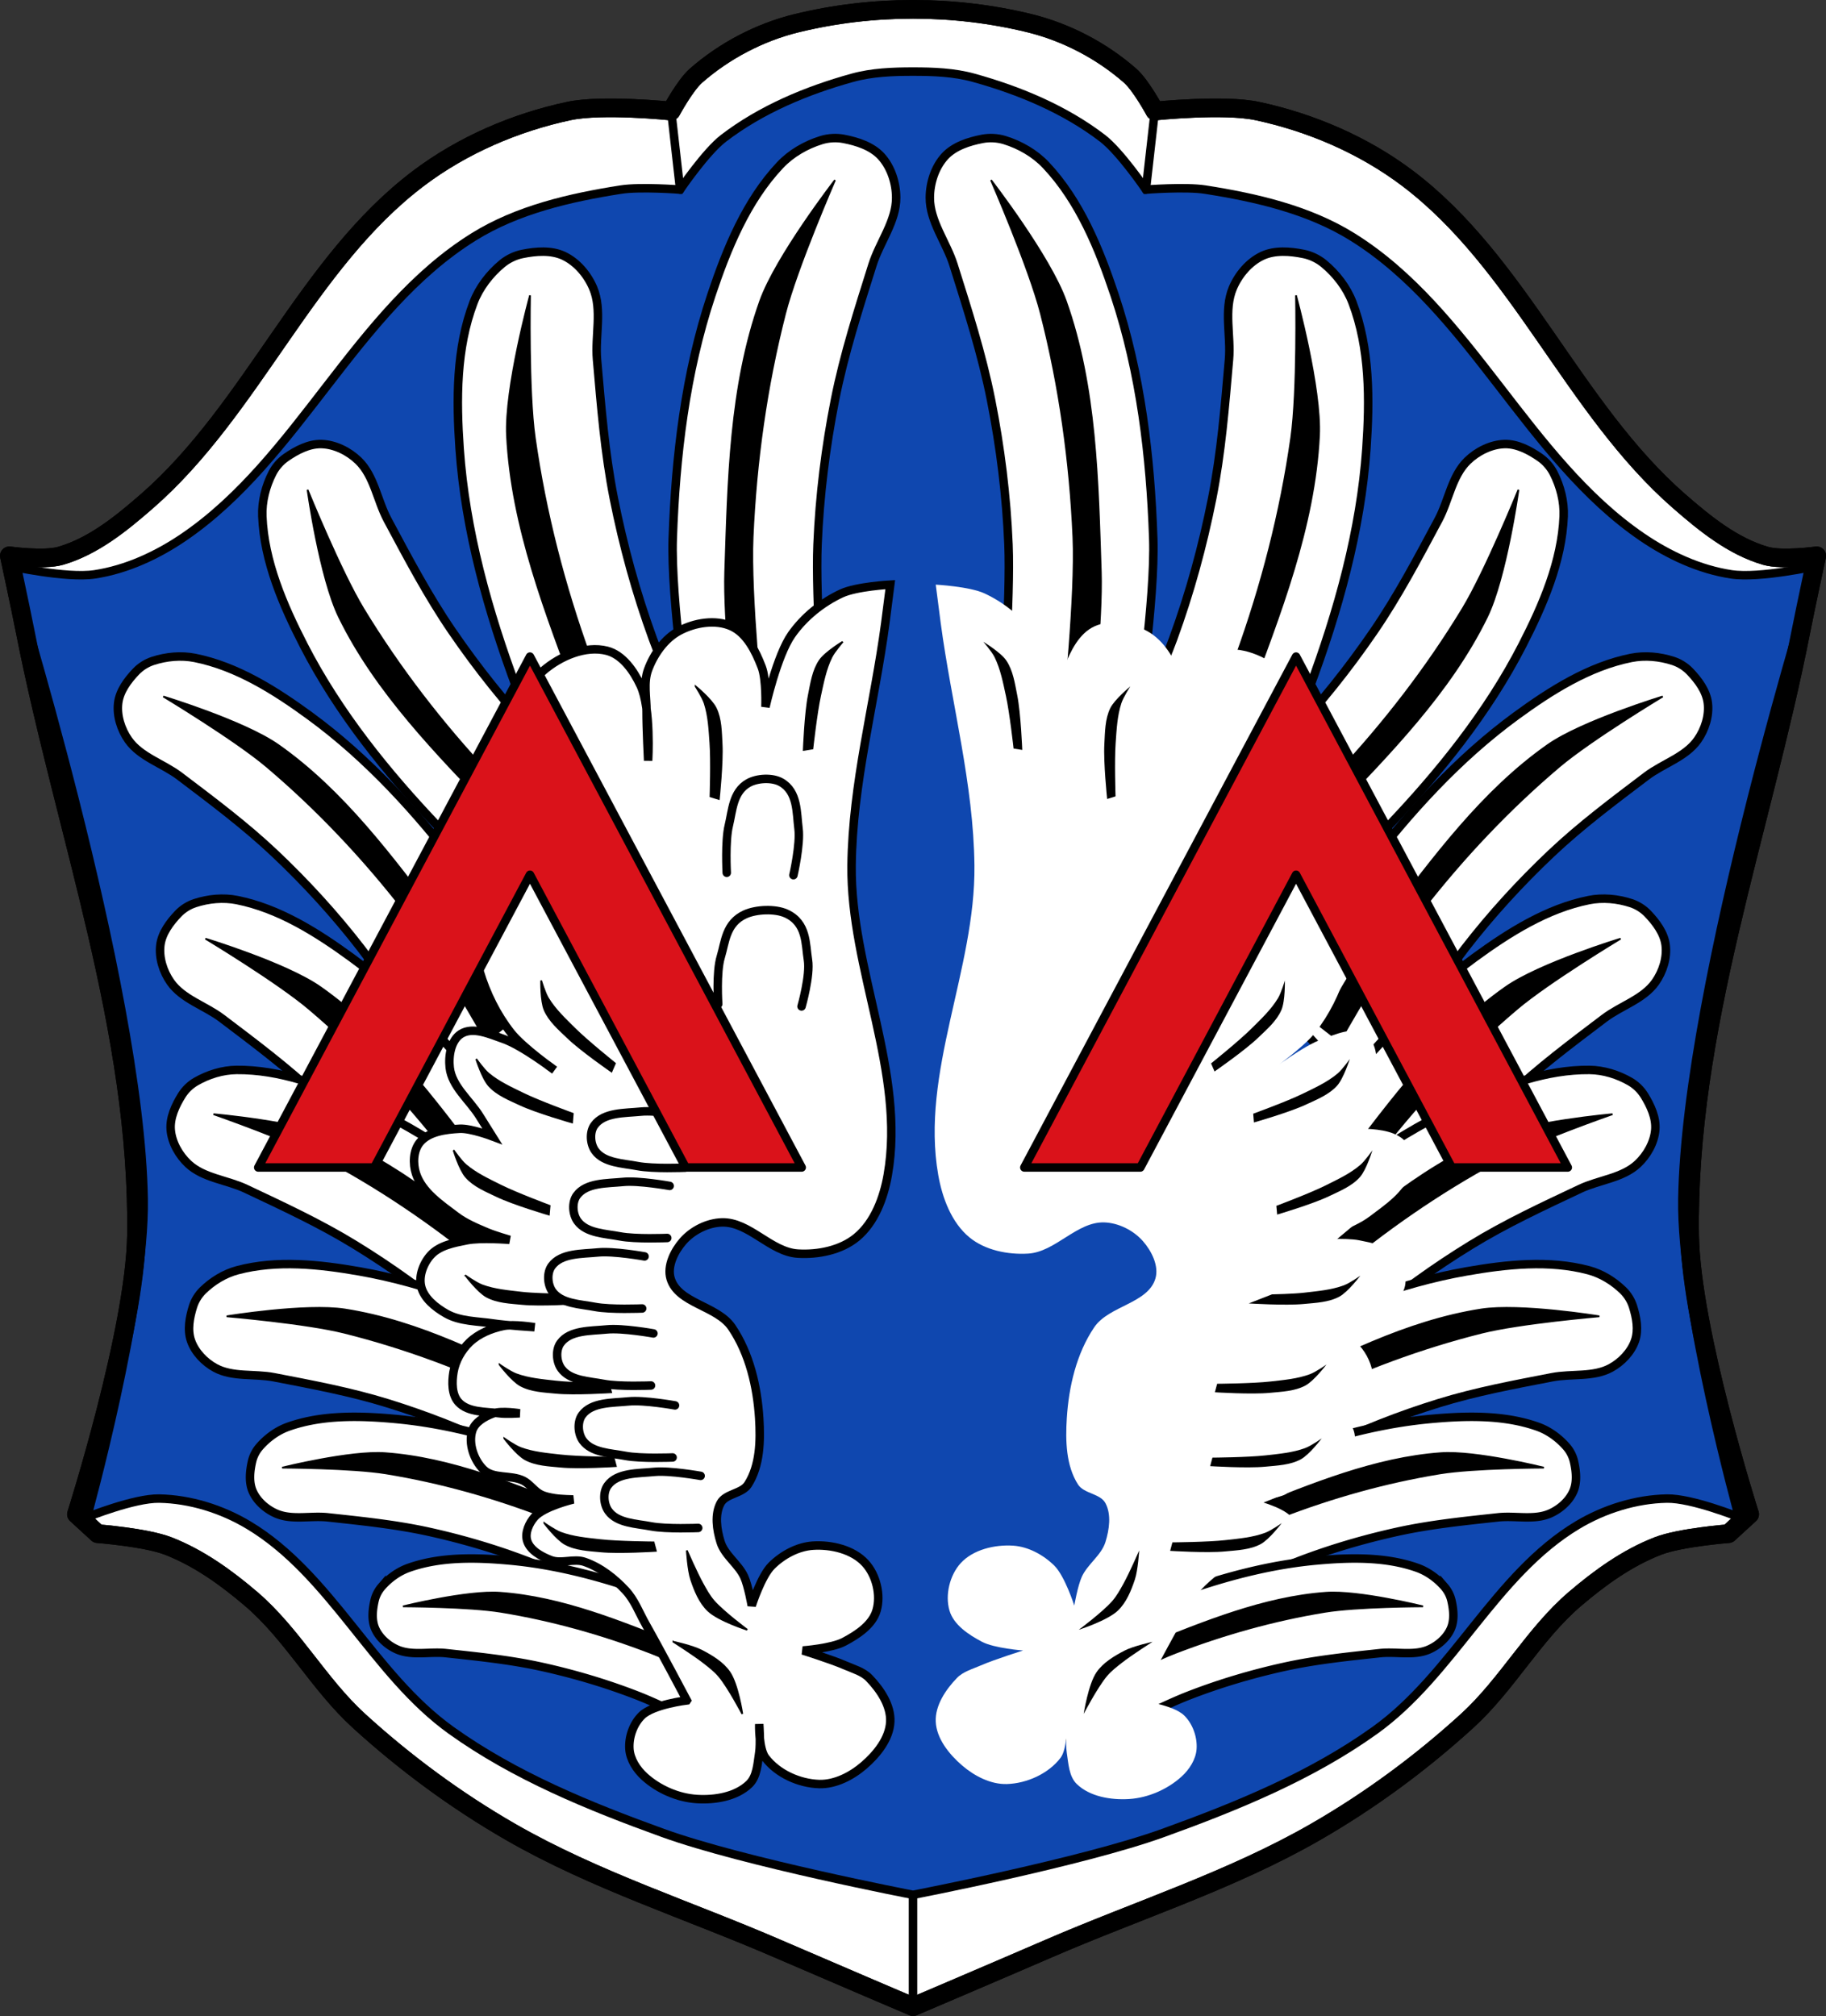 <svg xmlns="http://www.w3.org/2000/svg" width="1076.76" viewBox="0 0 1076.755 1188.76" xmlns:xlink="http://www.w3.org/1999/xlink"><rect x="0" y="0" width="1076.755" height="1188.76" fill="#333333" stroke="none"/><g fill-rule="evenodd" stroke="#000"><path d="M469.69 13.69c-21.664 5.313-42.562 16.246-59.32 30.963-6.365 5.588-14.572 20.816-14.572 20.816s-40.686-4.199-60.37 0c-31.59 6.74-62.67 20.11-88.46 39.549-66.27 49.94-97.77 135.9-160.28 190.46-15.15 13.229-31.677 26.665-50.998 32.26-9.663 2.8-30.18 0-30.18 0s6.425 29.8 9.367 44.754c23.288 118.38 67.37 235.31 65.57 355.95-.835 56.06-35.38 164.44-35.38 164.44l12.488 11.449s28.5 2.182 41.631 7.285c18.03 7.01 34.21 18.651 48.916 31.22 24.283 20.766 39.884 50.28 63.49 71.814 27.323 24.926 57.45 47.12 89.51 65.57 49.553 28.514 104.69 45.982 157.16 68.69 26.672 11.544 80.14 34.35 80.14 34.35s53.47-22.802 80.14-34.35c52.47-22.709 107.6-40.18 157.16-68.69 32.06-18.446 62.18-40.642 89.51-65.57 23.605-21.534 39.2-51.05 63.49-71.814 14.702-12.572 30.888-24.22 48.918-31.22 13.13-5.103 41.631-7.285 41.631-7.285l12.488-11.449s-34.552-108.38-35.387-164.44c-1.797-120.63 42.28-237.57 65.57-355.95 2.942-14.954 9.367-44.754 9.367-44.754s-20.52 2.8-30.18 0c-19.321-5.599-35.844-19.04-50.998-32.26-62.51-54.57-94.01-140.52-160.28-190.46-25.796-19.441-56.877-32.809-88.47-39.549-19.679-4.199-60.36 0-60.36 0s-8.207-15.228-14.572-20.816c-16.762-14.717-37.66-25.649-59.32-30.963-44.48-10.908-92.91-10.908-137.38 0z" fill="#fff" stroke-linejoin="round" stroke-width="11"/><g stroke-width="5"><path d="M502.67 45.848c-26.982 7.473-53.808 18.663-76.03 35.689-10.488 8.03-25.603 30.26-25.603 30.26s-23.417-1.802-34.914 0c-30.06 4.712-61.07 11.843-86.89 27.93-69.55 43.32-103.04 130.66-170.69 176.89-15.736 10.756-33.909 19.219-52.758 22.05-16.654 2.502-50.28-4.926-50.28-4.926s77.09 246 79.2 373.13c1.051 63.55-33.401 187.74-33.401 187.74s27.875-11.226 42.505-10.965c18.339.327 37.03 6.206 52.758 15.637 48.624 29.15 73.39 88.02 119.48 121.03 37.615 26.939 81.4 44.79 124.91 60.52 47.61 17.207 147.43 36.465 147.43 36.465s99.82-19.258 147.43-36.465c43.512-15.726 87.3-33.577 124.91-60.52 46.09-33.01 70.856-91.89 119.48-121.03 15.732-9.43 34.419-15.31 52.758-15.637 14.63-.261 42.505 10.965 42.505 10.965s-34.452-124.18-33.401-187.74c2.103-127.13 79.2-373.13 79.2-373.13s-33.628 7.428-50.28 4.926c-18.849-2.832-37.02-11.295-52.758-22.05-67.65-46.24-101.14-133.57-170.69-176.89-25.824-16.09-56.837-23.22-86.89-27.93-11.497-1.802-34.914 0-34.914 0s-15.12-22.22-25.604-30.26c-22.23-17.03-49.05-28.22-76.03-35.689-11.529-3.193-23.742-3.638-35.705-3.638-11.963 0-24.18.445-35.705 3.638z" fill="#0f47af"/><path d="M406.28 424.85s-10.805-71.51-9.567-107.45c1.667-48.41 7.483-97.56 22.814-143.51 9.135-27.377 20.674-55.54 40.477-76.54 6.495-6.886 15.243-11.92 24.286-14.719 4.225-1.308 8.905-1.574 13.247-.736 7.974 1.538 16.593 4.314 22.08 10.303 5.818 6.353 8.786 15.672 8.831 24.286.073 14.04-9.771 26.344-13.983 39.741-8.248 26.23-16.736 52.51-22.08 79.48-5.569 28.12-9.129 56.73-10.303 85.37-1.318 32.13 3.68 96.41 3.68 96.41s-16.191 19.13-23.55 19.13c-7.359 0-55.931-11.775-55.931-11.775z" fill="#fff"/></g><path d="M432.77 420.44s-6.074-55.4-5.152-83.16c1.783-53.645 2.649-109.12 20.606-159.7 9.361-26.367 44.16-71.39 44.16-71.39s-22.478 51.601-29.438 78.75c-11.02 42.982-17.18 87.4-19.13 131.73-1.534 34.856 5.888 104.5 5.888 104.5z"/><path d="M354.52 501.57s-37.27-61.981-49.834-95.67c-16.926-45.38-30.3-93.04-33.659-141.36-2-28.791-2.079-59.23 8.217-86.19 3.377-8.843 9.543-16.833 16.834-22.871 3.406-2.82 7.631-4.852 11.964-5.734 7.958-1.62 16.984-2.343 24.339 1.101 7.801 3.653 14.1 11.135 17.428 19.08 5.425 12.953 1.018 28.08 2.235 42.07 2.383 27.394 4.561 54.922 9.913 81.893 5.579 28.11 13.204 55.922 23.04 82.84 11.04 30.2 40.18 87.71 40.18 87.71s-7.667 23.864-14.469 26.672c-6.803 2.808-56.19 10.453-56.19 10.453z" fill="#fff" stroke-width="5"/><path d="M377.32 487.38s-26.751-48.896-36.487-74.907c-18.817-50.27-39.18-101.88-41.876-155.48-1.406-27.944 13.584-82.83 13.584-82.83s-1.092 56.27 2.83 84.02c6.21 43.935 17.46 87.35 32.568 129.07 11.879 32.805 45.31 94.35 45.31 94.35z"/><path d="M335.8 550.85s-54.05-38.956-76.924-62.925c-30.808-32.29-59.44-67.791-79.83-107.5-12.149-23.658-23.27-49.41-24.347-75.985-.353-8.717 1.964-17.724 5.942-25.486 1.859-3.626 4.697-6.881 8.04-9.203 6.147-4.263 13.524-8.154 21-7.909 7.929.26 15.978 4.308 21.68 9.829 9.296 9 11.06 23.412 17.17 34.819 11.965 22.335 23.807 44.859 38.13 65.758 14.932 21.785 31.485 42.567 49.59 61.793 20.314 21.571 65.863 59.692 65.863 59.692s2.178 22.997-2.56 27.846c-4.738 4.849-43.765 29.27-43.765 29.27z" fill="#fff" stroke-width="5"/><path d="M349.95 530.55s-40.4-31.694-58.09-50.19c-34.18-35.739-70.16-72.05-91.91-116.47-11.339-23.16-18.585-75.09-18.585-75.09s19.512 48.06 32.909 70.13c21.21 34.955 46.5 67.64 74.44 97.48 21.968 23.469 72.62 63.45 72.62 63.45z"/><path d="M319.62 594.74s-28.586-56.59-47.718-81.64c-25.772-33.75-54.888-65.927-89.18-90.99-20.431-14.931-42.982-29.21-67.8-34.17-8.14-1.627-16.95-.786-24.836 1.8-3.684 1.208-7.165 3.392-9.844 6.194-4.92 5.144-9.672 11.5-10.552 18.562-.933 7.491 1.676 15.657 6.02 21.836 7.078 10.07 20.362 13.871 30.18 21.308 19.215 14.563 38.626 29.04 56.14 45.603 18.258 17.269 35.33 35.912 50.713 55.783 17.258 22.295 46.32 70.77 46.32 70.77s21.29 5.462 26.552 1.729c5.261-3.733 34.01-36.786 34.01-36.786" fill="#fff" stroke-width="5"/><path d="M298.44 605.02s-23.789-42.675-38.543-62.04c-28.513-37.433-57.3-76.64-95.82-103.68-20.08-14.1-67.815-28.618-67.815-28.618s42.27 25.475 61.03 41.34c29.703 25.13 56.665 53.748 80.57 84.44 18.795 24.13 48.854 77.67 48.854 77.67z"/><path d="M344.49 737.54s-28.586-56.59-47.718-81.64c-25.772-33.75-54.888-65.927-89.18-90.99-20.431-14.931-42.982-29.21-67.8-34.17-8.14-1.627-16.95-.786-24.836 1.8-3.684 1.208-7.165 3.392-9.844 6.194-4.92 5.144-9.672 11.5-10.552 18.562-.933 7.491 1.676 15.657 6.02 21.836 7.078 10.07 20.362 13.871 30.18 21.308 19.215 14.563 38.626 29.04 56.14 45.603 18.258 17.269 35.33 35.912 50.713 55.783 17.258 22.295 46.32 70.77 46.32 70.77s21.29 5.462 26.552 1.729c5.261-3.733 34.01-36.786 34.01-36.786" fill="#fff" stroke-width="5"/><path d="M323.305 747.83s-23.789-42.675-38.543-62.04c-28.513-37.433-57.3-76.64-95.82-103.68-20.08-14.1-67.815-28.618-67.815-28.618s42.27 25.475 61.03 41.34c29.703 25.13 56.665 53.748 80.57 84.44 18.795 24.13 48.854 77.67 48.854 77.67z"/><path d="M382.34 791.15s-39.618-49.49-63.5-70.08c-32.16-27.725-67.28-53.22-105.99-70.69-23.07-10.408-48.07-19.739-73.38-19.485-8.3.083-16.749 2.718-23.934 6.872-3.357 1.941-6.314 4.794-8.359 8.09-3.756 6.05-7.099 13.244-6.507 20.336.628 7.523 4.862 14.977 10.382 20.13 8.999 8.401 22.78 9.385 33.914 14.644 21.8 10.297 43.774 20.467 64.32 33.08 21.42 13.14 41.965 27.874 61.11 44.16 21.476 18.267 59.891 59.72 59.891 59.72s21.959.964 26.339-3.771c4.381-4.736 25.71-42.996 25.71-42.996z" fill="#fff" stroke-width="5"/><path d="M363.73 805.57s-32.06-36.867-50.48-52.787c-35.606-30.765-71.842-63.21-115.1-81.74-22.551-9.662-72.25-14.05-72.25-14.05s46.608 16.233 68.23 27.902c34.24 18.478 66.51 40.938 96.22 66.05 23.358 19.748 63.79 65.957 63.79 65.957z"/><path d="M400.96 839.31s-48.05-36.19-74.834-49.5c-36.08-17.934-74.36-33.13-114.06-40.11-23.655-4.155-48.84-6.866-72.05-.699-7.614 2.023-14.765 6.425-20.398 11.926-2.632 2.57-4.681 5.885-5.79 9.391-2.035 6.437-3.421 13.834-1.213 20.21 2.342 6.765 7.985 12.622 14.271 16.06 10.247 5.61 23.15 3.282 34.624 5.504 22.465 4.35 45.06 8.543 66.914 15.311 22.783 7.05 45.13 15.773 66.55 26.25 24.04 11.75 69.09 40.833 69.09 40.833s20.42-4.263 23.338-9.641c2.917-5.379 13.556-45.537 13.556-45.537z" fill="#fff" stroke-width="5"/><path d="M387.23 856.93s-38.13-26.36-58.813-36.668c-39.963-19.921-80.899-41.24-125.03-48.12-23.01-3.591-69.74 4.03-69.74 4.03s46.671 3.988 69.29 9.641c35.821 8.951 70.772 22.02 103.98 38.14 26.11 12.67 74.14 45.65 74.14 45.65z"/><path d="M404.59 901.13s-44.616-28.07-68.993-37.736c-32.838-13.02-67.39-23.503-102.6-26.713-20.976-1.913-43.19-2.456-63.03 4.594-6.508 2.312-12.44 6.665-16.965 11.866a20.122 20.122 0 0 0-4.38 8.601c-1.313 5.756-1.988 12.303.404 17.702 2.537 5.726 7.894 10.423 13.637 12.968 9.363 4.149 20.473 1.188 30.661 2.296 19.95 2.169 40 4.191 59.59 8.51 20.424 4.502 40.59 10.487 60.07 18.07 21.859 8.504 63.34 30.595 63.34 30.595s17.539-5.189 19.7-10.09c2.16-4.898 8.55-40.662 8.55-40.662z" fill="#fff" stroke-width="5"/><path d="M393.87 917.47s-35.24-20.22-54.06-27.707c-36.37-14.475-73.7-30.09-112.77-32.909-20.368-1.468-60.666 8.547-60.666 8.547s41.08.105 61.26 3.398c31.957 5.214 63.45 14.08 93.65 25.724 23.743 9.155 68.11 34.428 68.11 34.428z"/><path d="M462.19 980.83s-42.06-26.423-65.04-35.525c-30.959-12.26-63.54-22.13-96.73-25.15-19.776-1.801-40.714-2.312-59.42 4.325-6.136 2.177-11.728 6.274-15.994 11.171a18.938 18.938 0 0 0-4.13 8.097c-1.238 5.419-1.874 11.582.381 16.664 2.392 5.391 7.442 9.812 12.856 12.208 8.827 3.905 19.301 1.119 28.907 2.161 18.808 2.042 37.712 3.946 56.18 8.01 19.255 4.238 38.27 9.872 56.635 17.01 20.608 8.01 59.72 28.802 59.72 28.802s16.536-4.885 18.572-9.496c2.037-4.611 8.06-38.28 8.06-38.28z" fill="#fff" stroke-width="5"/><path d="M452.08 996.22s-33.22-19.03-50.967-26.08c-34.29-13.626-69.48-28.33-106.31-30.981-19.2-1.382-57.19 8.05-57.19 8.05s38.73.099 57.757 3.198c30.13 4.908 59.821 13.256 88.29 24.22 22.384 8.619 64.21 32.41 64.21 32.41z"/><path d="M670.48 424.85s10.805-71.51 9.567-107.45c-1.667-48.41-7.483-97.56-22.814-143.51-9.135-27.377-20.674-55.54-40.477-76.54-6.495-6.886-15.243-11.92-24.286-14.719-4.225-1.308-8.905-1.574-13.247-.736-7.974 1.538-16.593 4.314-22.08 10.303-5.818 6.353-8.786 15.672-8.831 24.286-.073 14.04 9.771 26.344 13.983 39.741 8.248 26.23 16.736 52.51 22.08 79.48 5.569 28.12 9.129 56.73 10.303 85.37 1.318 32.13-3.68 96.41-3.68 96.41s16.191 19.13 23.55 19.13c7.359 0 55.931-11.775 55.931-11.775z" fill="#fff" stroke-width="5"/><path d="M643.99 420.44s6.074-55.4 5.152-83.16c-1.783-53.645-2.649-109.12-20.606-159.7-9.361-26.367-44.16-71.39-44.16-71.39s22.478 51.601 29.438 78.75c11.02 42.982 17.18 87.4 19.13 131.73 1.534 34.856-5.888 104.5-5.888 104.5z"/><path d="M722.24 501.57s37.27-61.981 49.834-95.67c16.926-45.38 30.3-93.04 33.659-141.36 2-28.791 2.079-59.23-8.217-86.19-3.377-8.843-9.543-16.833-16.834-22.871-3.406-2.82-7.631-4.852-11.964-5.734-7.958-1.62-16.984-2.343-24.339 1.101-7.801 3.653-14.1 11.135-17.428 19.08-5.425 12.953-1.018 28.08-2.235 42.07-2.383 27.394-4.561 54.922-9.913 81.893-5.579 28.11-13.204 55.922-23.04 82.84-11.04 30.2-40.18 87.71-40.18 87.71s7.667 23.864 14.469 26.672c6.803 2.808 56.19 10.453 56.19 10.453z" fill="#fff" stroke-width="5"/><path d="M699.44 487.38s26.751-48.896 36.487-74.907c18.817-50.27 39.18-101.88 41.876-155.48 1.406-27.944-13.584-82.83-13.584-82.83s1.092 56.27-2.83 84.02c-6.21 43.935-17.46 87.35-32.568 129.07-11.879 32.805-45.31 94.35-45.31 94.35z"/><path d="M740.96 550.85s54.05-38.956 76.924-62.925c30.808-32.29 59.44-67.791 79.83-107.5 12.149-23.658 23.27-49.41 24.347-75.985.353-8.717-1.964-17.724-5.942-25.486-1.859-3.626-4.697-6.881-8.04-9.203-6.147-4.263-13.524-8.154-21-7.909-7.929.26-15.978 4.308-21.68 9.829-9.296 9-11.06 23.412-17.17 34.819-11.965 22.335-23.807 44.859-38.13 65.758-14.932 21.785-31.485 42.567-49.59 61.793-20.314 21.571-65.863 59.692-65.863 59.692s-2.178 22.997 2.56 27.846c4.738 4.849 43.765 29.27 43.765 29.27z" fill="#fff" stroke-width="5"/><path d="M726.81 530.55s40.4-31.694 58.09-50.19c34.18-35.739 70.16-72.05 91.91-116.47 11.339-23.16 18.585-75.09 18.585-75.09s-19.512 48.06-32.909 70.13c-21.21 34.955-46.5 67.64-74.44 97.48-21.968 23.469-72.62 63.45-72.62 63.45z"/><path d="M757.14 594.74s28.586-56.59 47.718-81.64c25.772-33.75 54.888-65.927 89.18-90.99 20.431-14.931 42.982-29.21 67.8-34.17 8.14-1.627 16.95-.786 24.836 1.8 3.684 1.208 7.165 3.392 9.844 6.194 4.92 5.144 9.672 11.5 10.552 18.562.933 7.491-1.676 15.657-6.02 21.836-7.078 10.07-20.362 13.871-30.18 21.308-19.215 14.563-38.626 29.04-56.14 45.603-18.258 17.269-35.33 35.912-50.713 55.783-17.258 22.295-46.32 70.77-46.32 70.77s-21.29 5.462-26.552 1.729c-5.261-3.733-34.01-36.786-34.01-36.786z" fill="#fff" stroke-width="5"/><path d="M778.32 605.02s23.789-42.675 38.543-62.04c28.513-37.433 57.3-76.64 95.82-103.68 20.08-14.1 67.815-28.618 67.815-28.618s-42.27 25.475-61.03 41.34c-29.703 25.13-56.665 53.748-80.57 84.44-18.795 24.13-48.854 77.67-48.854 77.67z"/><path d="M732.27 737.54s28.586-56.59 47.718-81.64c25.772-33.75 54.888-65.927 89.18-90.99 20.431-14.931 42.982-29.21 67.8-34.17 8.14-1.627 16.95-.786 24.836 1.8 3.684 1.208 7.165 3.392 9.844 6.194 4.92 5.144 9.672 11.5 10.552 18.562.933 7.491-1.676 15.657-6.02 21.836-7.078 10.07-20.362 13.871-30.18 21.308-19.215 14.563-38.626 29.04-56.14 45.603-18.258 17.269-35.33 35.912-50.713 55.783-17.258 22.295-46.32 70.77-46.32 70.77s-21.29 5.462-26.552 1.729c-5.261-3.733-34.01-36.786-34.01-36.786z" fill="#fff" stroke-width="5"/><path d="M753.46 747.83s23.789-42.675 38.543-62.04c28.513-37.433 57.3-76.64 95.82-103.68 20.08-14.1 67.815-28.618 67.815-28.618s-42.27 25.475-61.03 41.34c-29.703 25.13-56.665 53.748-80.57 84.44-18.795 24.13-48.854 77.67-48.854 77.67z"/><path d="M694.42 791.15s39.618-49.49 63.5-70.08c32.16-27.725 67.28-53.22 105.99-70.69 23.07-10.408 48.07-19.739 73.38-19.485 8.3.083 16.749 2.718 23.934 6.872 3.357 1.941 6.314 4.794 8.359 8.09 3.756 6.05 7.099 13.244 6.507 20.336-.628 7.523-4.862 14.977-10.382 20.13-8.999 8.401-22.78 9.385-33.914 14.644-21.8 10.297-43.774 20.467-64.32 33.08-21.42 13.14-41.965 27.874-61.11 44.16-21.476 18.267-59.891 59.72-59.891 59.72s-21.959.964-26.339-3.771c-4.381-4.736-25.71-42.996-25.71-42.996z" fill="#fff" stroke-width="5"/><path d="M713.03 805.57s32.06-36.867 50.48-52.787c35.606-30.765 71.842-63.21 115.1-81.74 22.551-9.662 72.25-14.05 72.25-14.05s-46.608 16.233-68.23 27.902c-34.24 18.478-66.51 40.938-96.22 66.05-23.358 19.748-63.79 65.957-63.79 65.957z"/><path d="M675.8 839.31s48.05-36.19 74.834-49.5c36.08-17.934 74.36-33.13 114.06-40.11 23.655-4.155 48.84-6.866 72.05-.699 7.614 2.023 14.765 6.425 20.398 11.926 2.632 2.57 4.681 5.885 5.79 9.391 2.035 6.437 3.421 13.834 1.213 20.21-2.342 6.765-7.985 12.622-14.271 16.06-10.247 5.61-23.15 3.282-34.624 5.504-22.465 4.35-45.06 8.543-66.914 15.311-22.783 7.05-45.13 15.773-66.55 26.25-24.04 11.75-69.09 40.833-69.09 40.833s-20.42-4.263-23.338-9.641c-2.917-5.379-13.556-45.537-13.556-45.537z" fill="#fff" stroke-width="5"/><path d="M689.53 856.93s38.13-26.36 58.813-36.668c39.962-19.921 80.899-41.24 125.03-48.12 23.01-3.591 69.74 4.03 69.74 4.03s-46.671 3.988-69.29 9.641c-35.821 8.951-70.772 22.02-103.98 38.14-26.11 12.67-74.14 45.65-74.14 45.65z"/><path d="M672.17 901.13s44.615-28.07 68.993-37.736c32.838-13.02 67.39-23.503 102.6-26.713 20.976-1.913 43.19-2.456 63.03 4.594 6.508 2.312 12.44 6.665 16.965 11.866a20.122 20.122 0 0 1 4.38 8.601c1.313 5.756 1.988 12.303-.404 17.702-2.537 5.726-7.894 10.423-13.637 12.968-9.363 4.149-20.473 1.188-30.661 2.296-19.95 2.169-40 4.191-59.59 8.51-20.424 4.502-40.59 10.487-60.07 18.07-21.859 8.504-63.34 30.595-63.34 30.595s-17.539-5.189-19.7-10.09c-2.16-4.898-8.55-40.662-8.55-40.662z" fill="#fff" stroke-width="5"/><path d="M682.89 917.47s35.24-20.22 54.06-27.707c36.37-14.475 73.7-30.09 112.77-32.909 20.368-1.468 60.666 8.547 60.666 8.547s-41.08.105-61.26 3.398c-31.957 5.214-63.45 14.08-93.65 25.724-23.743 9.155-68.11 34.428-68.11 34.428z"/><path d="M614.57 980.83s42.06-26.423 65.04-35.525c30.959-12.26 63.54-22.13 96.73-25.15 19.776-1.801 40.714-2.312 59.42 4.325 6.136 2.177 11.728 6.274 15.994 11.171a18.938 18.938 0 0 1 4.13 8.097c1.238 5.419 1.874 11.582-.381 16.664-2.392 5.391-7.442 9.812-12.856 12.208-8.827 3.905-19.301 1.119-28.907 2.161-18.808 2.042-37.712 3.946-56.18 8.01-19.255 4.238-38.27 9.872-56.635 17.01-20.608 8.01-59.72 28.802-59.72 28.802s-16.536-4.885-18.572-9.496c-2.037-4.611-8.06-38.28-8.06-38.28z" fill="#fff" stroke-width="5"/><path d="M624.68 996.22s33.22-19.03 50.967-26.08c34.29-13.626 69.48-28.33 106.31-30.981 19.2-1.382 57.19 8.05 57.19 8.05s-38.73.099-57.757 3.198c-30.13 4.908-59.821 13.256-88.29 24.22-22.384 8.619-64.21 32.41-64.21 32.41z"/><g fill="none"><g stroke-width="5"><path d="M538.38 1183.26v-65.967"/><g stroke-linecap="round"><path d="m401.04 111.8-5.245-46.33M675.72 111.8l5.245-46.33"/></g></g><path d="M469.69 13.69c-21.664 5.313-42.562 16.246-59.32 30.963-6.365 5.588-14.572 20.816-14.572 20.816s-40.686-4.199-60.37 0c-31.59 6.74-62.67 20.11-88.46 39.549-66.27 49.94-97.77 135.9-160.28 190.46-15.15 13.229-31.677 26.665-50.998 32.26-9.663 2.8-30.18 0-30.18 0s6.425 29.799 9.367 44.754c23.288 118.38 67.37 235.31 65.57 355.95-.835 56.06-35.38 164.44-35.38 164.44l12.488 11.449s28.5 2.182 41.631 7.285c18.03 7.01 34.21 18.651 48.916 31.22 24.283 20.766 39.884 50.28 63.49 71.814 27.323 24.926 57.45 47.12 89.51 65.57 49.553 28.514 104.69 45.982 157.16 68.69 26.672 11.544 80.14 34.35 80.14 34.35s53.47-22.802 80.14-34.35c52.47-22.709 107.6-40.18 157.16-68.69 32.06-18.446 62.18-40.642 89.51-65.57 23.605-21.534 39.2-51.05 63.49-71.814 14.702-12.572 30.888-24.22 48.918-31.22 13.13-5.103 41.631-7.285 41.631-7.285l12.488-11.449s-34.552-108.38-35.387-164.44c-1.797-120.63 42.28-237.57 65.57-355.95 2.942-14.954 9.367-44.754 9.367-44.754s-20.52 2.8-30.18 0c-19.321-5.599-35.844-19.04-50.998-32.26-62.51-54.57-94.01-140.52-160.28-190.46-25.796-19.441-56.877-32.809-88.47-39.549-19.679-4.199-60.36 0-60.36 0s-8.207-15.228-14.572-20.816c-16.762-14.717-37.66-25.649-59.32-30.963-44.48-10.908-92.91-10.908-137.38 0z" stroke-linejoin="round" stroke-width="11"/></g></g><g fill-rule="evenodd" stroke="#000" transform="translate(1425.76 80.56)"><path d="M-1020.75 922.1s-19.804 2.358-26.494 8.831c-5.076 4.911-7.87 12.826-7.359 19.87.444 6.131 4.284 12.05 8.831 16.191 8.292 7.543 19.722 12.538 30.909 13.247 10.694.678 23.21-1.374 30.909-8.831 4.624-4.481 4.894-12.04 5.888-18.398.87-5.575 0-16.927 0-16.927s-.396 14.507 3.68 19.87c7.103 9.347 19.911 15.11 31.645 15.455 9.563.285 19.255-4.784 26.494-11.04 7.576-6.546 15.01-15.755 15.455-25.758.421-9.536-5.871-18.9-12.511-25.758-3.664-3.784-9.156-5.251-13.983-7.359-8.105-3.541-25.02-8.831-25.02-8.831s16.974-1.276 24.286-5.152c7.818-4.144 16.636-9.91 19.13-18.398 2.705-9.19-.158-20.897-6.623-27.966-7.33-8.01-20.07-11.01-30.909-10.303-8.978.583-17.886 5.452-24.286 11.775-6.244 6.168-11.775 23.55-11.775 23.55s-2.01-11.616-4.416-16.927c-3.428-7.56-11.545-12.672-13.983-20.606-2.234-7.269-3.553-16.09 0-22.814 3.052-5.775 12.664-5.541 16.191-11.04 7.12-11.1 7.444-25.843 6.623-39-1.164-18.667-5.697-38.24-16.191-53.724-8.619-12.717-31.691-13.973-36.06-28.702-2.206-7.437 2.239-16.251 7.359-22.08 5.577-6.346 14.37-10.779 22.814-11.04 16.16-.499 28.749 17.436 44.892 18.398 11.941.712 25.352-1.966 34.589-9.567 10.59-8.713 16.03-23.29 18.398-36.797 10.581-60.33-22.01-121.26-21.342-182.51.526-48.05 13.484-95.15 19.87-142.77 1.019-7.6 2.944-22.814 2.944-22.814s-19.881 1.067-28.702 5.152c-11.543 5.346-22.11 13.89-29.438 24.286-8.721 12.367-15.455 42.685-15.455 42.685s.619-16.19-2.208-23.55c-3.577-9.316-8.77-19.928-17.873-24.02-9.37-4.208-21.633-2.156-30.699 2.673-8.622 4.593-14.972 13.665-18.399 22.814-2.889 7.713-.915 16.455-.939 24.692-.027 9.682.939 29.03.939 29.03s1.797-30.732-4.416-44.16c-4.01-8.66-10.624-18.248-19.87-20.606-12.705-3.241-27.613 3.201-37.533 11.775-11.538 9.973-14.89 26.798-19.87 41.21-3.363 9.733-3.38 20.4-6.623 30.17-3.562 10.733-11.165 19.958-13.983 30.909-2.33 9.06-2.349 18.616-2.208 27.966.238 15.792.63 31.968 5.152 47.1 3.863 12.93 10.05 25.458 18.399 36.06 6.995 8.885 25.758 22.08 25.758 22.08s-19.04-14.555-30.17-18.398c-7.939-2.74-17.933-7.447-25.02-2.944-5.893 3.744-7.424 12.935-6.623 19.87 1.289 11.159 11.742 19.15 17.662 28.702 2.439 3.934 7.359 11.775 7.359 11.775s-12.598-4.757-19.13-4.416c-8.29.433-18.333 1.639-23.55 8.095-3.882 4.805-4.138 12.531-2.208 18.398 3.58 10.88 14.415 18.11 23.55 25.02 5.513 4.17 12.03 6.871 18.398 9.567 4.286 1.815 13.247 4.416 13.247 4.416s-17.02-1.389-25.285.27c-7.435 1.494-15.925 2.998-21.08 8.561-4.377 4.723-7.255 12.11-5.888 18.398 1.549 7.127 8.39 12.565 14.719 16.191 8.266 4.735 18.545 4.473 27.966 5.888 8.04 1.207 24.286 2.208 24.286 2.208s-12.388-1.982-18.398-.736c-7.198 1.492-14.55 4.495-19.87 9.567-4.846 4.62-8.463 11.06-9.567 17.663-.984 5.887-1.058 13.234 2.944 17.663 5.626 6.226 15.969 5.51 24.286 6.623 3.89.521 11.775 0 11.775 0s-10.606-1.74-15.455 0c-5.085 1.824-10.916 5.141-12.511 10.303-2.338 7.566 1 17.238 6.623 22.814 5.79 5.742 16.28 2.93 23.55 6.623 3.894 1.978 6.401 6.132 10.303 8.095 2.499 1.257 5.337 1.745 8.095 2.208 3.637.611 11.04.736 11.04.736s-17.273 4.064-22.814 10.303c-3.246 3.655-5.801 9.296-4.416 13.983 1.698 5.743 8.276 9.261 13.856 11.437 6.219 2.426 13.685-1.096 19.998 1.074 9.331 3.208 17.571 9.697 24.286 16.927 5.24 5.641 7.98 13.172 11.775 19.87 8.386 14.803 24.286 44.892 24.286 44.892z" fill="#fff" stroke-width="5" id="a"/><path d="M-1028.65 887.53s11.409 2.524 16.53 5.195c6.17 3.218 12.566 7.03 16.53 12.752 4.879 7.04 7.557 24.559 7.557 24.559s-8.116-15.53-13.696-22.2c-2.576-3.078-5.815-5.552-8.974-8.03-5.704-4.473-17.947-12.28-17.947-12.28z" id="b"/><path d="M-1020.76 833.67s.706 11.664 2.543 17.14c2.213 6.598 4.978 13.512 10.01 18.323 6.188 5.922 23.07 11.309 23.07 11.309s-14.07-10.448-19.779-17c-2.636-3.03-4.573-6.613-6.525-10.12-3.524-6.334-9.318-19.649-9.318-19.649z" id="c"/><path d="M-1041.87 736.4s-18.737.802-27.865-.945c-8.706-1.666-19.817-1.806-25.03-8.974-2.965-4.076-3.43-11.03-.472-15.11 5.584-7.704 17.925-7.083 27.393-8.03 9.119-.911 27.393 2.361 27.393 2.361" fill="none" stroke-linejoin="round" stroke-linecap="round" stroke-width="5" id="d"/><path d="M-1029.14 778.84s-18.737.802-27.865-.945c-8.706-1.666-19.817-1.806-25.03-8.974-2.965-4.076-3.43-11.03-.472-15.11 5.584-7.704 17.925-7.083 27.393-8.03 9.119-.911 27.393 2.361 27.393 2.361" fill="none" stroke-linejoin="round" stroke-linecap="round" stroke-width="5" id="e"/><path d="M-1047.09 690.99s-18.737.802-27.865-.945c-8.706-1.666-19.817-1.806-25.03-8.974-2.965-4.076-3.43-11.03-.472-15.11 5.584-7.704 17.925-7.083 27.393-8.03 9.119-.911 27.393 2.361 27.393 2.361" fill="none" stroke-linejoin="round" stroke-linecap="round" stroke-width="5" id="f"/><path d="M-1014.03 820.4s-18.737.802-27.865-.945c-8.706-1.666-19.817-1.806-25.03-8.974-2.965-4.076-3.43-11.03-.472-15.11 5.584-7.704 17.925-7.083 27.393-8.03 9.119-.911 27.393 2.361 27.393 2.361" fill="none" stroke-linejoin="round" stroke-linecap="round" stroke-width="5" id="g"/><path d="M-1032.3 649.42s-18.737.802-27.865-.945c-8.706-1.666-19.817-1.806-25.03-8.974-2.965-4.076-3.43-11.03-.472-15.11 5.584-7.704 17.925-7.083 27.393-8.03 9.119-.911 27.393 2.361 27.393 2.361" fill="none" stroke-linejoin="round" stroke-linecap="round" stroke-width="5" id="h"/><path d="M-1021.89 607.97s-18.737.802-27.865-.945c-8.706-1.666-19.817-1.806-25.03-8.974-2.965-4.076-3.43-11.03-.472-15.11 5.584-7.704 17.925-7.083 27.393-8.03 9.119-.911 27.393 2.361 27.393 2.361" fill="none" stroke-linejoin="round" stroke-linecap="round" stroke-width="5" id="i"/><path d="M-997.21 434.08s-1.027-18.737 1.21-27.865c2.133-8.706 2.312-19.817 11.49-25.03 5.219-2.965 14.13-3.43 19.352-.472 9.865 5.584 9.07 17.925 10.281 27.393 1.166 9.119-3.02 27.393-3.02 27.393" fill="none" stroke-linejoin="round" stroke-linecap="round" stroke-width="5" id="j"/><path d="M-1002.24 511.47s-1.283-18.737 1.512-27.865c2.666-8.706 2.89-19.817 14.362-25.03 6.523-2.965 17.657-3.43 24.19-.472 12.33 5.584 11.336 17.925 12.85 27.393 1.458 9.119-3.779 27.393-3.779 27.393" fill="none" stroke-linejoin="round" stroke-linecap="round" stroke-width="5" id="k"/><path d="M-1151.16 671.65s7.229 9.592 12.357 12.356c6.303 3.398 13.912 3.651 21.04 4.341 10.748 1.041 32.394-.334 32.394-.334l-13.692-5.343s-12.726-.253-19.04-1c-7.87-.934-15.951-1.572-23.377-4.341-3.506-1.307-9.685-5.677-9.685-5.677z" id="l"/><path d="M-1158.29 597.68s3.498 11.491 7.366 15.846c4.754 5.355 11.814 8.203 18.272 11.298 9.738 4.667 30.541 10.803 30.541 10.803l.464-5.164s-19.658-7.346-29.03-12.03c-7.09-3.542-14.443-6.951-20.468-12.1-2.845-2.431-7.148-8.656-7.148-8.656z" id="m"/><path d="M-1131.18 724.04s7.229 9.592 12.357 12.356c6.303 3.398 13.912 3.651 21.04 4.341 10.748 1.041 32.394-.334 32.394-.334l-1.336-5.01s-20.986-.154-31.392-1.336c-7.875-.894-15.951-1.572-23.377-4.341-3.506-1.307-9.685-5.677-9.685-5.677z" id="n"/><path d="M-1128.4 767.59s7.229 9.592 12.357 12.356c6.303 3.398 13.912 3.651 21.04 4.341 10.748 1.041 32.394-.334 32.394-.334l-1.336-5.01s-20.986-.154-31.392-1.336c-7.875-.894-15.951-1.572-23.377-4.341-3.506-1.307-9.685-5.677-9.685-5.677z" id="o"/><path d="M-1104.8 817.55s7.229 9.592 12.357 12.356c6.303 3.398 13.912 3.651 21.04 4.341 10.748 1.041 32.394-.334 32.394-.334l-1.336-5.01s-20.986-.154-31.392-1.336c-7.875-.894-15.951-1.572-23.377-4.341-3.506-1.307-9.685-5.677-9.685-5.677z" id="p"/><path d="M-1144.94 543.89s3.606 11.457 7.514 15.777c4.804 5.31 11.89 8.092 18.377 11.126 9.781 4.575 30.641 10.517 30.641 10.517l.416-5.168s-19.726-7.162-29.14-11.755c-7.123-3.476-14.507-6.815-20.58-11.908-2.867-2.405-7.229-8.589-7.229-8.589z" id="q"/><path d="M-1106.66 497.61s-.277 12.01 2.031 17.356c2.838 6.575 8.65 11.491 13.813 16.453 7.786 7.482 25.62 19.826 25.62 19.826l2.059-4.758s-16.368-13.13-23.799-20.515c-5.623-5.585-11.539-11.125-15.647-17.903-1.94-3.2-4.077-10.46-4.077-10.46z" id="r"/><path d="M-1015.54 324.17s9.291 7.613 11.845 12.848c3.139 6.436 3.083 14.05 3.484 21.2.604 10.782-1.649 32.354-1.649 32.354l-4.951-1.538s.698-20.974-.061-31.421c-.574-7.905-.923-16-3.389-23.534-1.164-3.556-5.279-9.907-5.279-9.907z" id="s"/><path d="M-928.83 297.86s-10.279 6.215-13.55 11.03c-4.02 5.925-5.05 13.468-6.461 20.488-2.13 10.586-2.966 32.26-2.966 32.26l5.119-.819s2.29-20.861 4.526-31.09c1.691-7.743 3.188-15.708 6.699-22.814 1.658-3.355 6.634-9.06 6.634-9.06z" id="t"/></g><g transform="matrix(-1 0 0 1 -349 80.56)"><use xlink:href="#a"/><use xlink:href="#b"/><use xlink:href="#c"/><use xlink:href="#d"/><use xlink:href="#e"/><use xlink:href="#f"/><use xlink:href="#g"/><use xlink:href="#h"/><use xlink:href="#i"/><use xlink:href="#j"/><use xlink:href="#k"/><use xlink:href="#l"/><use xlink:href="#m"/><use xlink:href="#n"/><use xlink:href="#o"/><use xlink:href="#p"/><use xlink:href="#q"/><use xlink:href="#r"/><use xlink:href="#s"/><use xlink:href="#t"/></g><path d="m312.51 387.16-34.21 64.31-126.03 236.94h68.42l91.82-172.62 91.82 172.62h68.42L346.72 451.47l-34.21-64.31zm451.75 0-34.21 64.31-126.03 236.94h68.42l91.82-172.62 91.82 172.62h68.42L798.47 451.47l-34.21-64.31z" fill="#da121a" stroke="#000" stroke-linejoin="round" stroke-linecap="round" stroke-width="5"/></svg>